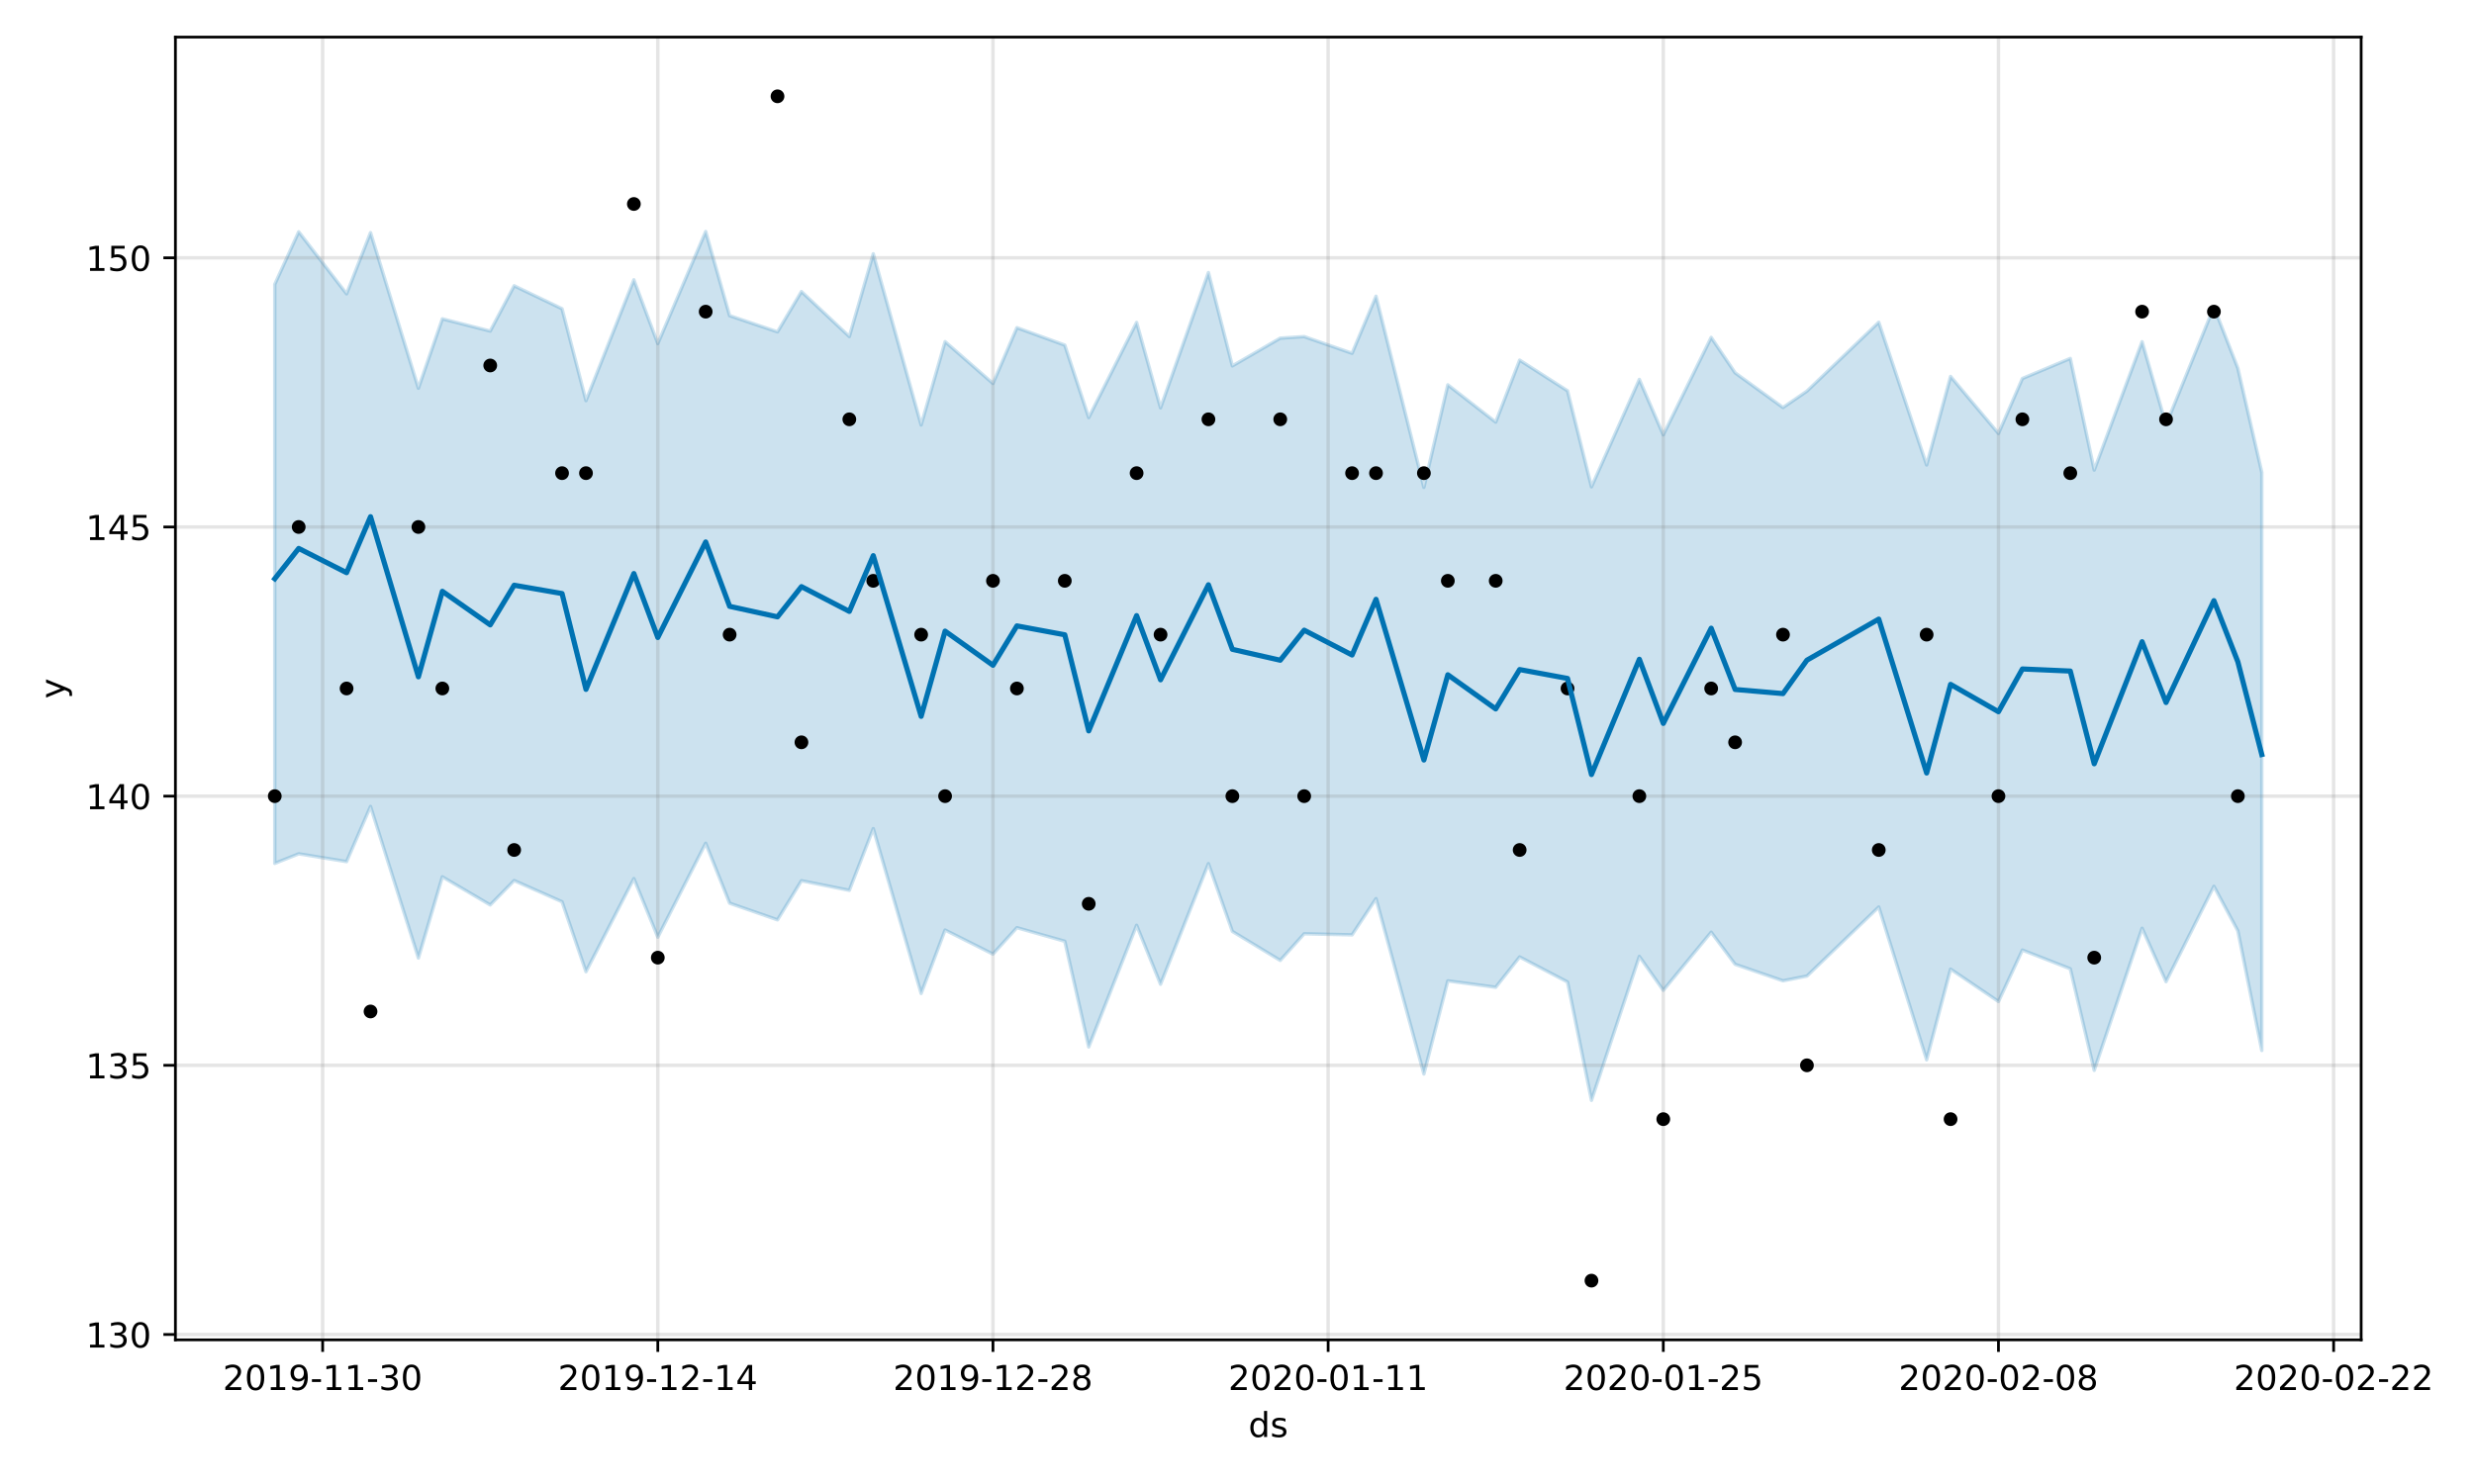<?xml version="1.0" encoding="utf-8" standalone="no"?>
<!DOCTYPE svg PUBLIC "-//W3C//DTD SVG 1.1//EN"
  "http://www.w3.org/Graphics/SVG/1.1/DTD/svg11.dtd">
<!-- Created with matplotlib (https://matplotlib.org/) -->
<svg height="432pt" version="1.1" viewBox="0 0 720 432" width="720pt" xmlns="http://www.w3.org/2000/svg" xmlns:xlink="http://www.w3.org/1999/xlink">
 <defs>
  <style type="text/css">
*{stroke-linecap:butt;stroke-linejoin:round;}
  </style>
 </defs>
 <g id="figure_1">
  <g id="patch_1">
   <path d="M 0 432 
L 720 432 
L 720 0 
L 0 0 
z
" style="fill:#ffffff;"/>
  </g>
  <g id="axes_1">
   <g id="patch_2">
    <path d="M 51.05 390.04 
L 687.158 390.04 
L 687.158 10.8 
L 51.05 10.8 
z
" style="fill:#ffffff;"/>
   </g>
   <g id="PolyCollection_1">
    <defs>
     <path d="M 79.964 -349.235 
L 79.964 -180.658 
L 86.931 -183.448 
L 100.866 -181.177 
L 107.833 -197.241 
L 121.767 -153.11 
L 128.735 -176.75 
L 142.669 -168.563 
L 149.636 -175.665 
L 163.571 -169.491 
L 170.538 -149.136 
L 184.473 -176.236 
L 191.44 -159.196 
L 205.374 -186.528 
L 212.341 -169.074 
L 226.276 -164.225 
L 233.243 -175.611 
L 247.178 -172.823 
L 254.145 -190.781 
L 268.079 -142.799 
L 275.047 -161.269 
L 288.981 -154.258 
L 295.948 -161.951 
L 309.883 -157.99 
L 316.85 -127.235 
L 330.784 -162.649 
L 337.752 -145.478 
L 351.686 -180.59 
L 358.653 -160.864 
L 372.588 -152.418 
L 379.555 -160.173 
L 393.49 -159.859 
L 400.457 -170.403 
L 414.391 -119.355 
L 421.358 -146.464 
L 435.293 -144.6 
L 442.26 -153.428 
L 456.195 -146.134 
L 463.162 -111.685 
L 477.096 -153.584 
L 484.064 -143.71 
L 497.998 -160.63 
L 504.965 -151.284 
L 518.9 -146.485 
L 525.867 -147.859 
L 546.769 -167.964 
L 560.703 -123.476 
L 567.67 -149.884 
L 581.605 -140.453 
L 588.572 -155.43 
L 602.507 -149.981 
L 609.474 -120.414 
L 623.408 -161.787 
L 630.376 -146.225 
L 644.31 -173.988 
L 651.277 -161.012 
L 658.244 -126.199 
L 658.244 -294.507 
L 658.244 -294.507 
L 651.277 -324.82 
L 644.31 -342.643 
L 630.376 -308.358 
L 623.408 -332.528 
L 609.474 -295.158 
L 602.507 -327.655 
L 588.572 -321.816 
L 581.605 -305.81 
L 567.67 -322.418 
L 560.703 -296.646 
L 546.769 -338.195 
L 525.867 -318.141 
L 518.9 -313.369 
L 504.965 -323.471 
L 497.998 -333.776 
L 484.064 -305.414 
L 477.096 -321.545 
L 463.162 -290.285 
L 456.195 -318.235 
L 442.26 -327.163 
L 435.293 -309.121 
L 421.358 -319.969 
L 414.391 -290.123 
L 400.457 -345.764 
L 393.49 -329.156 
L 379.555 -334.013 
L 372.588 -333.563 
L 358.653 -325.485 
L 351.686 -352.666 
L 337.752 -313.276 
L 330.784 -338.139 
L 316.85 -310.444 
L 309.883 -331.54 
L 295.948 -336.604 
L 288.981 -320.37 
L 275.047 -332.545 
L 268.079 -308.29 
L 254.145 -358.115 
L 247.178 -334.035 
L 233.243 -347.124 
L 226.276 -335.4 
L 212.341 -340.109 
L 205.374 -364.603 
L 191.44 -331.975 
L 184.473 -350.549 
L 170.538 -315.368 
L 163.571 -342.118 
L 149.636 -348.805 
L 142.669 -335.628 
L 128.735 -339.186 
L 121.767 -318.99 
L 107.833 -364.277 
L 100.866 -346.469 
L 86.931 -364.517 
L 79.964 -349.235 
z
" id="mc62d1aa50e" style="stroke:#0072b2;stroke-opacity:0.2;"/>
    </defs>
    <g clip-path="url(#p2e4cca155a)">
     <use style="fill:#0072b2;fill-opacity:0.2;stroke:#0072b2;stroke-opacity:0.2;" x="0" xlink:href="#mc62d1aa50e" y="432"/>
    </g>
   </g>
   <g id="matplotlib.axis_1">
    <g id="xtick_1">
     <g id="line2d_1">
      <path clip-path="url(#p2e4cca155a)" d="M 93.898 390.04 
L 93.898 10.8 
" style="fill:none;stroke:#808080;stroke-linecap:square;stroke-opacity:0.2;"/>
     </g>
     <g id="line2d_2">
      <defs>
       <path d="M 0 0 
L 0 3.5 
" id="mb0fc391f78" style="stroke:#000000;stroke-width:0.8;"/>
      </defs>
      <g>
       <use style="stroke:#000000;stroke-width:0.8;" x="93.898" xlink:href="#mb0fc391f78" y="390.04"/>
      </g>
     </g>
     <g id="text_1">
      <!-- 2019-11-30 -->
      <defs>
       <path d="M 19.188 8.297 
L 53.609 8.297 
L 53.609 0 
L 7.328 0 
L 7.328 8.297 
Q 12.938 14.109 22.625 23.891 
Q 32.328 33.688 34.812 36.531 
Q 39.547 41.844 41.422 45.531 
Q 43.312 49.219 43.312 52.781 
Q 43.312 58.594 39.234 62.25 
Q 35.156 65.922 28.609 65.922 
Q 23.969 65.922 18.812 64.312 
Q 13.672 62.703 7.812 59.422 
L 7.812 69.391 
Q 13.766 71.781 18.938 73 
Q 24.125 74.219 28.422 74.219 
Q 39.75 74.219 46.484 68.547 
Q 53.219 62.891 53.219 53.422 
Q 53.219 48.922 51.531 44.891 
Q 49.859 40.875 45.406 35.406 
Q 44.188 33.984 37.641 27.219 
Q 31.109 20.453 19.188 8.297 
z
" id="DejaVuSans-50"/>
       <path d="M 31.781 66.406 
Q 24.172 66.406 20.328 58.906 
Q 16.5 51.422 16.5 36.375 
Q 16.5 21.391 20.328 13.891 
Q 24.172 6.391 31.781 6.391 
Q 39.453 6.391 43.281 13.891 
Q 47.125 21.391 47.125 36.375 
Q 47.125 51.422 43.281 58.906 
Q 39.453 66.406 31.781 66.406 
z
M 31.781 74.219 
Q 44.047 74.219 50.516 64.516 
Q 56.984 54.828 56.984 36.375 
Q 56.984 17.969 50.516 8.266 
Q 44.047 -1.422 31.781 -1.422 
Q 19.531 -1.422 13.062 8.266 
Q 6.594 17.969 6.594 36.375 
Q 6.594 54.828 13.062 64.516 
Q 19.531 74.219 31.781 74.219 
z
" id="DejaVuSans-48"/>
       <path d="M 12.406 8.297 
L 28.516 8.297 
L 28.516 63.922 
L 10.984 60.406 
L 10.984 69.391 
L 28.422 72.906 
L 38.281 72.906 
L 38.281 8.297 
L 54.391 8.297 
L 54.391 0 
L 12.406 0 
z
" id="DejaVuSans-49"/>
       <path d="M 10.984 1.516 
L 10.984 10.5 
Q 14.703 8.734 18.5 7.812 
Q 22.312 6.891 25.984 6.891 
Q 35.75 6.891 40.891 13.453 
Q 46.047 20.016 46.781 33.406 
Q 43.953 29.203 39.594 26.953 
Q 35.25 24.703 29.984 24.703 
Q 19.047 24.703 12.672 31.312 
Q 6.297 37.938 6.297 49.422 
Q 6.297 60.641 12.938 67.422 
Q 19.578 74.219 30.609 74.219 
Q 43.266 74.219 49.922 64.516 
Q 56.594 54.828 56.594 36.375 
Q 56.594 19.141 48.406 8.859 
Q 40.234 -1.422 26.422 -1.422 
Q 22.703 -1.422 18.891 -0.688 
Q 15.094 0.047 10.984 1.516 
z
M 30.609 32.422 
Q 37.25 32.422 41.125 36.953 
Q 45.016 41.5 45.016 49.422 
Q 45.016 57.281 41.125 61.844 
Q 37.25 66.406 30.609 66.406 
Q 23.969 66.406 20.094 61.844 
Q 16.219 57.281 16.219 49.422 
Q 16.219 41.5 20.094 36.953 
Q 23.969 32.422 30.609 32.422 
z
" id="DejaVuSans-57"/>
       <path d="M 4.891 31.391 
L 31.203 31.391 
L 31.203 23.391 
L 4.891 23.391 
z
" id="DejaVuSans-45"/>
       <path d="M 40.578 39.312 
Q 47.656 37.797 51.625 33 
Q 55.609 28.219 55.609 21.188 
Q 55.609 10.406 48.188 4.484 
Q 40.766 -1.422 27.094 -1.422 
Q 22.516 -1.422 17.656 -0.516 
Q 12.797 0.391 7.625 2.203 
L 7.625 11.719 
Q 11.719 9.328 16.594 8.109 
Q 21.484 6.891 26.812 6.891 
Q 36.078 6.891 40.938 10.547 
Q 45.797 14.203 45.797 21.188 
Q 45.797 27.641 41.281 31.266 
Q 36.766 34.906 28.719 34.906 
L 20.219 34.906 
L 20.219 43.016 
L 29.109 43.016 
Q 36.375 43.016 40.234 45.922 
Q 44.094 48.828 44.094 54.297 
Q 44.094 59.906 40.109 62.906 
Q 36.141 65.922 28.719 65.922 
Q 24.656 65.922 20.016 65.031 
Q 15.375 64.156 9.812 62.312 
L 9.812 71.094 
Q 15.438 72.656 20.344 73.438 
Q 25.25 74.219 29.594 74.219 
Q 40.828 74.219 47.359 69.109 
Q 53.906 64.016 53.906 55.328 
Q 53.906 49.266 50.438 45.094 
Q 46.969 40.922 40.578 39.312 
z
" id="DejaVuSans-51"/>
      </defs>
      <g transform="translate(64.841 404.638)scale(0.1 -0.1)">
       <use xlink:href="#DejaVuSans-50"/>
       <use x="63.623" xlink:href="#DejaVuSans-48"/>
       <use x="127.246" xlink:href="#DejaVuSans-49"/>
       <use x="190.869" xlink:href="#DejaVuSans-57"/>
       <use x="254.492" xlink:href="#DejaVuSans-45"/>
       <use x="290.576" xlink:href="#DejaVuSans-49"/>
       <use x="354.199" xlink:href="#DejaVuSans-49"/>
       <use x="417.822" xlink:href="#DejaVuSans-45"/>
       <use x="453.906" xlink:href="#DejaVuSans-51"/>
       <use x="517.529" xlink:href="#DejaVuSans-48"/>
      </g>
     </g>
    </g>
    <g id="xtick_2">
     <g id="line2d_3">
      <path clip-path="url(#p2e4cca155a)" d="M 191.44 390.04 
L 191.44 10.8 
" style="fill:none;stroke:#808080;stroke-linecap:square;stroke-opacity:0.2;"/>
     </g>
     <g id="line2d_4">
      <g>
       <use style="stroke:#000000;stroke-width:0.8;" x="191.44" xlink:href="#mb0fc391f78" y="390.04"/>
      </g>
     </g>
     <g id="text_2">
      <!-- 2019-12-14 -->
      <defs>
       <path d="M 37.797 64.312 
L 12.891 25.391 
L 37.797 25.391 
z
M 35.203 72.906 
L 47.609 72.906 
L 47.609 25.391 
L 58.016 25.391 
L 58.016 17.188 
L 47.609 17.188 
L 47.609 0 
L 37.797 0 
L 37.797 17.188 
L 4.891 17.188 
L 4.891 26.703 
z
" id="DejaVuSans-52"/>
      </defs>
      <g transform="translate(162.382 404.638)scale(0.1 -0.1)">
       <use xlink:href="#DejaVuSans-50"/>
       <use x="63.623" xlink:href="#DejaVuSans-48"/>
       <use x="127.246" xlink:href="#DejaVuSans-49"/>
       <use x="190.869" xlink:href="#DejaVuSans-57"/>
       <use x="254.492" xlink:href="#DejaVuSans-45"/>
       <use x="290.576" xlink:href="#DejaVuSans-49"/>
       <use x="354.199" xlink:href="#DejaVuSans-50"/>
       <use x="417.822" xlink:href="#DejaVuSans-45"/>
       <use x="453.906" xlink:href="#DejaVuSans-49"/>
       <use x="517.529" xlink:href="#DejaVuSans-52"/>
      </g>
     </g>
    </g>
    <g id="xtick_3">
     <g id="line2d_5">
      <path clip-path="url(#p2e4cca155a)" d="M 288.981 390.04 
L 288.981 10.8 
" style="fill:none;stroke:#808080;stroke-linecap:square;stroke-opacity:0.2;"/>
     </g>
     <g id="line2d_6">
      <g>
       <use style="stroke:#000000;stroke-width:0.8;" x="288.981" xlink:href="#mb0fc391f78" y="390.04"/>
      </g>
     </g>
     <g id="text_3">
      <!-- 2019-12-28 -->
      <defs>
       <path d="M 31.781 34.625 
Q 24.75 34.625 20.719 30.859 
Q 16.703 27.094 16.703 20.516 
Q 16.703 13.922 20.719 10.156 
Q 24.75 6.391 31.781 6.391 
Q 38.812 6.391 42.859 10.172 
Q 46.922 13.969 46.922 20.516 
Q 46.922 27.094 42.891 30.859 
Q 38.875 34.625 31.781 34.625 
z
M 21.922 38.812 
Q 15.578 40.375 12.031 44.719 
Q 8.5 49.078 8.5 55.328 
Q 8.5 64.062 14.719 69.141 
Q 20.953 74.219 31.781 74.219 
Q 42.672 74.219 48.875 69.141 
Q 55.078 64.062 55.078 55.328 
Q 55.078 49.078 51.531 44.719 
Q 48 40.375 41.703 38.812 
Q 48.828 37.156 52.797 32.312 
Q 56.781 27.484 56.781 20.516 
Q 56.781 9.906 50.312 4.234 
Q 43.844 -1.422 31.781 -1.422 
Q 19.734 -1.422 13.25 4.234 
Q 6.781 9.906 6.781 20.516 
Q 6.781 27.484 10.781 32.312 
Q 14.797 37.156 21.922 38.812 
z
M 18.312 54.391 
Q 18.312 48.734 21.844 45.562 
Q 25.391 42.391 31.781 42.391 
Q 38.141 42.391 41.719 45.562 
Q 45.312 48.734 45.312 54.391 
Q 45.312 60.062 41.719 63.234 
Q 38.141 66.406 31.781 66.406 
Q 25.391 66.406 21.844 63.234 
Q 18.312 60.062 18.312 54.391 
z
" id="DejaVuSans-56"/>
      </defs>
      <g transform="translate(259.923 404.638)scale(0.1 -0.1)">
       <use xlink:href="#DejaVuSans-50"/>
       <use x="63.623" xlink:href="#DejaVuSans-48"/>
       <use x="127.246" xlink:href="#DejaVuSans-49"/>
       <use x="190.869" xlink:href="#DejaVuSans-57"/>
       <use x="254.492" xlink:href="#DejaVuSans-45"/>
       <use x="290.576" xlink:href="#DejaVuSans-49"/>
       <use x="354.199" xlink:href="#DejaVuSans-50"/>
       <use x="417.822" xlink:href="#DejaVuSans-45"/>
       <use x="453.906" xlink:href="#DejaVuSans-50"/>
       <use x="517.529" xlink:href="#DejaVuSans-56"/>
      </g>
     </g>
    </g>
    <g id="xtick_4">
     <g id="line2d_7">
      <path clip-path="url(#p2e4cca155a)" d="M 386.522 390.04 
L 386.522 10.8 
" style="fill:none;stroke:#808080;stroke-linecap:square;stroke-opacity:0.2;"/>
     </g>
     <g id="line2d_8">
      <g>
       <use style="stroke:#000000;stroke-width:0.8;" x="386.522" xlink:href="#mb0fc391f78" y="390.04"/>
      </g>
     </g>
     <g id="text_4">
      <!-- 2020-01-11 -->
      <g transform="translate(357.465 404.638)scale(0.1 -0.1)">
       <use xlink:href="#DejaVuSans-50"/>
       <use x="63.623" xlink:href="#DejaVuSans-48"/>
       <use x="127.246" xlink:href="#DejaVuSans-50"/>
       <use x="190.869" xlink:href="#DejaVuSans-48"/>
       <use x="254.492" xlink:href="#DejaVuSans-45"/>
       <use x="290.576" xlink:href="#DejaVuSans-48"/>
       <use x="354.199" xlink:href="#DejaVuSans-49"/>
       <use x="417.822" xlink:href="#DejaVuSans-45"/>
       <use x="453.906" xlink:href="#DejaVuSans-49"/>
       <use x="517.529" xlink:href="#DejaVuSans-49"/>
      </g>
     </g>
    </g>
    <g id="xtick_5">
     <g id="line2d_9">
      <path clip-path="url(#p2e4cca155a)" d="M 484.064 390.04 
L 484.064 10.8 
" style="fill:none;stroke:#808080;stroke-linecap:square;stroke-opacity:0.2;"/>
     </g>
     <g id="line2d_10">
      <g>
       <use style="stroke:#000000;stroke-width:0.8;" x="484.064" xlink:href="#mb0fc391f78" y="390.04"/>
      </g>
     </g>
     <g id="text_5">
      <!-- 2020-01-25 -->
      <defs>
       <path d="M 10.797 72.906 
L 49.516 72.906 
L 49.516 64.594 
L 19.828 64.594 
L 19.828 46.734 
Q 21.969 47.469 24.109 47.828 
Q 26.266 48.188 28.422 48.188 
Q 40.625 48.188 47.75 41.5 
Q 54.891 34.812 54.891 23.391 
Q 54.891 11.625 47.562 5.094 
Q 40.234 -1.422 26.906 -1.422 
Q 22.312 -1.422 17.547 -0.641 
Q 12.797 0.141 7.719 1.703 
L 7.719 11.625 
Q 12.109 9.234 16.797 8.062 
Q 21.484 6.891 26.703 6.891 
Q 35.156 6.891 40.078 11.328 
Q 45.016 15.766 45.016 23.391 
Q 45.016 31 40.078 35.438 
Q 35.156 39.891 26.703 39.891 
Q 22.75 39.891 18.812 39.016 
Q 14.891 38.141 10.797 36.281 
z
" id="DejaVuSans-53"/>
      </defs>
      <g transform="translate(455.006 404.638)scale(0.1 -0.1)">
       <use xlink:href="#DejaVuSans-50"/>
       <use x="63.623" xlink:href="#DejaVuSans-48"/>
       <use x="127.246" xlink:href="#DejaVuSans-50"/>
       <use x="190.869" xlink:href="#DejaVuSans-48"/>
       <use x="254.492" xlink:href="#DejaVuSans-45"/>
       <use x="290.576" xlink:href="#DejaVuSans-48"/>
       <use x="354.199" xlink:href="#DejaVuSans-49"/>
       <use x="417.822" xlink:href="#DejaVuSans-45"/>
       <use x="453.906" xlink:href="#DejaVuSans-50"/>
       <use x="517.529" xlink:href="#DejaVuSans-53"/>
      </g>
     </g>
    </g>
    <g id="xtick_6">
     <g id="line2d_11">
      <path clip-path="url(#p2e4cca155a)" d="M 581.605 390.04 
L 581.605 10.8 
" style="fill:none;stroke:#808080;stroke-linecap:square;stroke-opacity:0.2;"/>
     </g>
     <g id="line2d_12">
      <g>
       <use style="stroke:#000000;stroke-width:0.8;" x="581.605" xlink:href="#mb0fc391f78" y="390.04"/>
      </g>
     </g>
     <g id="text_6">
      <!-- 2020-02-08 -->
      <g transform="translate(552.547 404.638)scale(0.1 -0.1)">
       <use xlink:href="#DejaVuSans-50"/>
       <use x="63.623" xlink:href="#DejaVuSans-48"/>
       <use x="127.246" xlink:href="#DejaVuSans-50"/>
       <use x="190.869" xlink:href="#DejaVuSans-48"/>
       <use x="254.492" xlink:href="#DejaVuSans-45"/>
       <use x="290.576" xlink:href="#DejaVuSans-48"/>
       <use x="354.199" xlink:href="#DejaVuSans-50"/>
       <use x="417.822" xlink:href="#DejaVuSans-45"/>
       <use x="453.906" xlink:href="#DejaVuSans-48"/>
       <use x="517.529" xlink:href="#DejaVuSans-56"/>
      </g>
     </g>
    </g>
    <g id="xtick_7">
     <g id="line2d_13">
      <path clip-path="url(#p2e4cca155a)" d="M 679.146 390.04 
L 679.146 10.8 
" style="fill:none;stroke:#808080;stroke-linecap:square;stroke-opacity:0.2;"/>
     </g>
     <g id="line2d_14">
      <g>
       <use style="stroke:#000000;stroke-width:0.8;" x="679.146" xlink:href="#mb0fc391f78" y="390.04"/>
      </g>
     </g>
     <g id="text_7">
      <!-- 2020-02-22 -->
      <g transform="translate(650.088 404.638)scale(0.1 -0.1)">
       <use xlink:href="#DejaVuSans-50"/>
       <use x="63.623" xlink:href="#DejaVuSans-48"/>
       <use x="127.246" xlink:href="#DejaVuSans-50"/>
       <use x="190.869" xlink:href="#DejaVuSans-48"/>
       <use x="254.492" xlink:href="#DejaVuSans-45"/>
       <use x="290.576" xlink:href="#DejaVuSans-48"/>
       <use x="354.199" xlink:href="#DejaVuSans-50"/>
       <use x="417.822" xlink:href="#DejaVuSans-45"/>
       <use x="453.906" xlink:href="#DejaVuSans-50"/>
       <use x="517.529" xlink:href="#DejaVuSans-50"/>
      </g>
     </g>
    </g>
    <g id="text_8">
     <!-- ds -->
     <defs>
      <path d="M 45.406 46.391 
L 45.406 75.984 
L 54.391 75.984 
L 54.391 0 
L 45.406 0 
L 45.406 8.203 
Q 42.578 3.328 38.25 0.953 
Q 33.938 -1.422 27.875 -1.422 
Q 17.969 -1.422 11.734 6.484 
Q 5.516 14.406 5.516 27.297 
Q 5.516 40.188 11.734 48.094 
Q 17.969 56 27.875 56 
Q 33.938 56 38.25 53.625 
Q 42.578 51.266 45.406 46.391 
z
M 14.797 27.297 
Q 14.797 17.391 18.875 11.75 
Q 22.953 6.109 30.078 6.109 
Q 37.203 6.109 41.297 11.75 
Q 45.406 17.391 45.406 27.297 
Q 45.406 37.203 41.297 42.844 
Q 37.203 48.484 30.078 48.484 
Q 22.953 48.484 18.875 42.844 
Q 14.797 37.203 14.797 27.297 
z
" id="DejaVuSans-100"/>
      <path d="M 44.281 53.078 
L 44.281 44.578 
Q 40.484 46.531 36.375 47.5 
Q 32.281 48.484 27.875 48.484 
Q 21.188 48.484 17.844 46.438 
Q 14.5 44.391 14.5 40.281 
Q 14.5 37.156 16.891 35.375 
Q 19.281 33.594 26.516 31.984 
L 29.594 31.297 
Q 39.156 29.25 43.188 25.516 
Q 47.219 21.781 47.219 15.094 
Q 47.219 7.469 41.188 3.016 
Q 35.156 -1.422 24.609 -1.422 
Q 20.219 -1.422 15.453 -0.562 
Q 10.688 0.297 5.422 2 
L 5.422 11.281 
Q 10.406 8.688 15.234 7.391 
Q 20.062 6.109 24.812 6.109 
Q 31.156 6.109 34.562 8.281 
Q 37.984 10.453 37.984 14.406 
Q 37.984 18.062 35.516 20.016 
Q 33.062 21.969 24.703 23.781 
L 21.578 24.516 
Q 13.234 26.266 9.516 29.906 
Q 5.812 33.547 5.812 39.891 
Q 5.812 47.609 11.281 51.797 
Q 16.75 56 26.812 56 
Q 31.781 56 36.172 55.266 
Q 40.578 54.547 44.281 53.078 
z
" id="DejaVuSans-115"/>
     </defs>
     <g transform="translate(363.325 418.317)scale(0.1 -0.1)">
      <use xlink:href="#DejaVuSans-100"/>
      <use x="63.477" xlink:href="#DejaVuSans-115"/>
     </g>
    </g>
   </g>
   <g id="matplotlib.axis_2">
    <g id="ytick_1">
     <g id="line2d_15">
      <path clip-path="url(#p2e4cca155a)" d="M 51.05 388.473 
L 687.158 388.473 
" style="fill:none;stroke:#808080;stroke-linecap:square;stroke-opacity:0.2;"/>
     </g>
     <g id="line2d_16">
      <defs>
       <path d="M 0 0 
L -3.5 0 
" id="m3ed148099f" style="stroke:#000000;stroke-width:0.8;"/>
      </defs>
      <g>
       <use style="stroke:#000000;stroke-width:0.8;" x="51.05" xlink:href="#m3ed148099f" y="388.473"/>
      </g>
     </g>
     <g id="text_9">
      <!-- 130 -->
      <g transform="translate(24.962 392.272)scale(0.1 -0.1)">
       <use xlink:href="#DejaVuSans-49"/>
       <use x="63.623" xlink:href="#DejaVuSans-51"/>
       <use x="127.246" xlink:href="#DejaVuSans-48"/>
      </g>
     </g>
    </g>
    <g id="ytick_2">
     <g id="line2d_17">
      <path clip-path="url(#p2e4cca155a)" d="M 51.05 310.118 
L 687.158 310.118 
" style="fill:none;stroke:#808080;stroke-linecap:square;stroke-opacity:0.2;"/>
     </g>
     <g id="line2d_18">
      <g>
       <use style="stroke:#000000;stroke-width:0.8;" x="51.05" xlink:href="#m3ed148099f" y="310.118"/>
      </g>
     </g>
     <g id="text_10">
      <!-- 135 -->
      <g transform="translate(24.962 313.917)scale(0.1 -0.1)">
       <use xlink:href="#DejaVuSans-49"/>
       <use x="63.623" xlink:href="#DejaVuSans-51"/>
       <use x="127.246" xlink:href="#DejaVuSans-53"/>
      </g>
     </g>
    </g>
    <g id="ytick_3">
     <g id="line2d_19">
      <path clip-path="url(#p2e4cca155a)" d="M 51.05 231.762 
L 687.158 231.762 
" style="fill:none;stroke:#808080;stroke-linecap:square;stroke-opacity:0.2;"/>
     </g>
     <g id="line2d_20">
      <g>
       <use style="stroke:#000000;stroke-width:0.8;" x="51.05" xlink:href="#m3ed148099f" y="231.762"/>
      </g>
     </g>
     <g id="text_11">
      <!-- 140 -->
      <g transform="translate(24.962 235.561)scale(0.1 -0.1)">
       <use xlink:href="#DejaVuSans-49"/>
       <use x="63.623" xlink:href="#DejaVuSans-52"/>
       <use x="127.246" xlink:href="#DejaVuSans-48"/>
      </g>
     </g>
    </g>
    <g id="ytick_4">
     <g id="line2d_21">
      <path clip-path="url(#p2e4cca155a)" d="M 51.05 153.407 
L 687.158 153.407 
" style="fill:none;stroke:#808080;stroke-linecap:square;stroke-opacity:0.2;"/>
     </g>
     <g id="line2d_22">
      <g>
       <use style="stroke:#000000;stroke-width:0.8;" x="51.05" xlink:href="#m3ed148099f" y="153.407"/>
      </g>
     </g>
     <g id="text_12">
      <!-- 145 -->
      <g transform="translate(24.962 157.206)scale(0.1 -0.1)">
       <use xlink:href="#DejaVuSans-49"/>
       <use x="63.623" xlink:href="#DejaVuSans-52"/>
       <use x="127.246" xlink:href="#DejaVuSans-53"/>
      </g>
     </g>
    </g>
    <g id="ytick_5">
     <g id="line2d_23">
      <path clip-path="url(#p2e4cca155a)" d="M 51.05 75.051 
L 687.158 75.051 
" style="fill:none;stroke:#808080;stroke-linecap:square;stroke-opacity:0.2;"/>
     </g>
     <g id="line2d_24">
      <g>
       <use style="stroke:#000000;stroke-width:0.8;" x="51.05" xlink:href="#m3ed148099f" y="75.051"/>
      </g>
     </g>
     <g id="text_13">
      <!-- 150 -->
      <g transform="translate(24.962 78.851)scale(0.1 -0.1)">
       <use xlink:href="#DejaVuSans-49"/>
       <use x="63.623" xlink:href="#DejaVuSans-53"/>
       <use x="127.246" xlink:href="#DejaVuSans-48"/>
      </g>
     </g>
    </g>
    <g id="text_14">
     <!-- y -->
     <defs>
      <path d="M 32.172 -5.078 
Q 28.375 -14.844 24.75 -17.812 
Q 21.141 -20.797 15.094 -20.797 
L 7.906 -20.797 
L 7.906 -13.281 
L 13.188 -13.281 
Q 16.891 -13.281 18.938 -11.516 
Q 21 -9.766 23.484 -3.219 
L 25.094 0.875 
L 2.984 54.688 
L 12.5 54.688 
L 29.594 11.922 
L 46.688 54.688 
L 56.203 54.688 
z
" id="DejaVuSans-121"/>
     </defs>
     <g transform="translate(18.883 203.379)rotate(-90)scale(0.1 -0.1)">
      <use xlink:href="#DejaVuSans-121"/>
     </g>
    </g>
   </g>
   <g id="line2d_25">
    <defs>
     <path d="M 0 1.5 
C 0.398 1.5 0.779 1.342 1.061 1.061 
C 1.342 0.779 1.5 0.398 1.5 0 
C 1.5 -0.398 1.342 -0.779 1.061 -1.061 
C 0.779 -1.342 0.398 -1.5 0 -1.5 
C -0.398 -1.5 -0.779 -1.342 -1.061 -1.061 
C -1.342 -0.779 -1.5 -0.398 -1.5 0 
C -1.5 0.398 -1.342 0.779 -1.061 1.061 
C -0.779 1.342 -0.398 1.5 0 1.5 
z
" id="m7ed37f7452" style="stroke:#000000;"/>
    </defs>
    <g clip-path="url(#p2e4cca155a)">
     <use style="stroke:#000000;" x="79.964" xlink:href="#m7ed37f7452" y="231.762"/>
     <use style="stroke:#000000;" x="86.931" xlink:href="#m7ed37f7452" y="153.407"/>
     <use style="stroke:#000000;" x="100.866" xlink:href="#m7ed37f7452" y="200.42"/>
     <use style="stroke:#000000;" x="107.833" xlink:href="#m7ed37f7452" y="294.446"/>
     <use style="stroke:#000000;" x="121.767" xlink:href="#m7ed37f7452" y="153.407"/>
     <use style="stroke:#000000;" x="128.735" xlink:href="#m7ed37f7452" y="200.42"/>
     <use style="stroke:#000000;" x="142.669" xlink:href="#m7ed37f7452" y="106.394"/>
     <use style="stroke:#000000;" x="149.636" xlink:href="#m7ed37f7452" y="247.433"/>
     <use style="stroke:#000000;" x="163.571" xlink:href="#m7ed37f7452" y="137.736"/>
     <use style="stroke:#000000;" x="170.538" xlink:href="#m7ed37f7452" y="137.736"/>
     <use style="stroke:#000000;" x="184.473" xlink:href="#m7ed37f7452" y="59.38"/>
     <use style="stroke:#000000;" x="191.44" xlink:href="#m7ed37f7452" y="278.775"/>
     <use style="stroke:#000000;" x="205.374" xlink:href="#m7ed37f7452" y="90.722"/>
     <use style="stroke:#000000;" x="212.341" xlink:href="#m7ed37f7452" y="184.749"/>
     <use style="stroke:#000000;" x="226.276" xlink:href="#m7ed37f7452" y="28.038"/>
     <use style="stroke:#000000;" x="233.243" xlink:href="#m7ed37f7452" y="216.091"/>
     <use style="stroke:#000000;" x="247.178" xlink:href="#m7ed37f7452" y="122.065"/>
     <use style="stroke:#000000;" x="254.145" xlink:href="#m7ed37f7452" y="169.078"/>
     <use style="stroke:#000000;" x="268.079" xlink:href="#m7ed37f7452" y="184.749"/>
     <use style="stroke:#000000;" x="275.047" xlink:href="#m7ed37f7452" y="231.762"/>
     <use style="stroke:#000000;" x="288.981" xlink:href="#m7ed37f7452" y="169.078"/>
     <use style="stroke:#000000;" x="295.948" xlink:href="#m7ed37f7452" y="200.42"/>
     <use style="stroke:#000000;" x="309.883" xlink:href="#m7ed37f7452" y="169.078"/>
     <use style="stroke:#000000;" x="316.85" xlink:href="#m7ed37f7452" y="263.104"/>
     <use style="stroke:#000000;" x="330.784" xlink:href="#m7ed37f7452" y="137.736"/>
     <use style="stroke:#000000;" x="337.752" xlink:href="#m7ed37f7452" y="184.749"/>
     <use style="stroke:#000000;" x="351.686" xlink:href="#m7ed37f7452" y="122.065"/>
     <use style="stroke:#000000;" x="358.653" xlink:href="#m7ed37f7452" y="231.762"/>
     <use style="stroke:#000000;" x="372.588" xlink:href="#m7ed37f7452" y="122.065"/>
     <use style="stroke:#000000;" x="379.555" xlink:href="#m7ed37f7452" y="231.762"/>
     <use style="stroke:#000000;" x="393.49" xlink:href="#m7ed37f7452" y="137.736"/>
     <use style="stroke:#000000;" x="400.457" xlink:href="#m7ed37f7452" y="137.736"/>
     <use style="stroke:#000000;" x="414.391" xlink:href="#m7ed37f7452" y="137.736"/>
     <use style="stroke:#000000;" x="421.358" xlink:href="#m7ed37f7452" y="169.078"/>
     <use style="stroke:#000000;" x="435.293" xlink:href="#m7ed37f7452" y="169.078"/>
     <use style="stroke:#000000;" x="442.26" xlink:href="#m7ed37f7452" y="247.433"/>
     <use style="stroke:#000000;" x="456.195" xlink:href="#m7ed37f7452" y="200.42"/>
     <use style="stroke:#000000;" x="463.162" xlink:href="#m7ed37f7452" y="372.802"/>
     <use style="stroke:#000000;" x="477.096" xlink:href="#m7ed37f7452" y="231.762"/>
     <use style="stroke:#000000;" x="484.064" xlink:href="#m7ed37f7452" y="325.789"/>
     <use style="stroke:#000000;" x="497.998" xlink:href="#m7ed37f7452" y="200.42"/>
     <use style="stroke:#000000;" x="504.965" xlink:href="#m7ed37f7452" y="216.091"/>
     <use style="stroke:#000000;" x="518.9" xlink:href="#m7ed37f7452" y="184.749"/>
     <use style="stroke:#000000;" x="525.867" xlink:href="#m7ed37f7452" y="310.118"/>
     <use style="stroke:#000000;" x="546.769" xlink:href="#m7ed37f7452" y="247.433"/>
     <use style="stroke:#000000;" x="560.703" xlink:href="#m7ed37f7452" y="184.749"/>
     <use style="stroke:#000000;" x="567.67" xlink:href="#m7ed37f7452" y="325.789"/>
     <use style="stroke:#000000;" x="581.605" xlink:href="#m7ed37f7452" y="231.762"/>
     <use style="stroke:#000000;" x="588.572" xlink:href="#m7ed37f7452" y="122.065"/>
     <use style="stroke:#000000;" x="602.507" xlink:href="#m7ed37f7452" y="137.736"/>
     <use style="stroke:#000000;" x="609.474" xlink:href="#m7ed37f7452" y="278.775"/>
     <use style="stroke:#000000;" x="623.408" xlink:href="#m7ed37f7452" y="90.722"/>
     <use style="stroke:#000000;" x="630.376" xlink:href="#m7ed37f7452" y="122.065"/>
     <use style="stroke:#000000;" x="644.31" xlink:href="#m7ed37f7452" y="90.722"/>
     <use style="stroke:#000000;" x="651.277" xlink:href="#m7ed37f7452" y="231.762"/>
    </g>
   </g>
   <g id="line2d_26">
    <path clip-path="url(#p2e4cca155a)" d="M 79.964 168.476 
L 86.931 159.65 
L 100.866 166.708 
L 107.833 150.415 
L 121.767 197.023 
L 128.735 172.132 
L 142.669 181.905 
L 149.636 170.363 
L 163.571 172.783 
L 170.538 200.678 
L 184.473 166.965 
L 191.44 185.577 
L 205.374 157.767 
L 212.341 176.507 
L 226.276 179.567 
L 233.243 170.771 
L 247.178 177.976 
L 254.145 161.757 
L 268.079 208.53 
L 275.047 183.722 
L 288.981 193.661 
L 295.948 182.202 
L 309.883 184.788 
L 316.85 212.766 
L 330.784 179.214 
L 337.752 197.897 
L 351.686 170.228 
L 358.653 189.024 
L 372.588 192.194 
L 379.555 183.45 
L 393.49 190.674 
L 400.457 174.464 
L 414.391 221.238 
L 421.358 196.43 
L 435.293 206.369 
L 442.26 194.91 
L 456.195 197.496 
L 463.162 225.473 
L 477.096 191.919 
L 484.064 210.582 
L 497.998 182.875 
L 504.965 200.703 
L 518.9 201.906 
L 525.867 192.179 
L 546.769 180.226 
L 560.703 225.023 
L 567.67 199.226 
L 581.605 207.187 
L 588.572 194.74 
L 602.507 195.348 
L 609.474 222.337 
L 623.408 186.808 
L 630.376 204.502 
L 644.31 174.856 
L 651.277 192.663 
L 658.244 219.652 
" style="fill:none;stroke:#0072b2;stroke-linecap:square;stroke-width:1.5;"/>
   </g>
   <g id="patch_3">
    <path d="M 51.05 390.04 
L 51.05 10.8 
" style="fill:none;stroke:#000000;stroke-linecap:square;stroke-linejoin:miter;stroke-width:0.8;"/>
   </g>
   <g id="patch_4">
    <path d="M 687.158 390.04 
L 687.158 10.8 
" style="fill:none;stroke:#000000;stroke-linecap:square;stroke-linejoin:miter;stroke-width:0.8;"/>
   </g>
   <g id="patch_5">
    <path d="M 51.05 390.04 
L 687.158 390.04 
" style="fill:none;stroke:#000000;stroke-linecap:square;stroke-linejoin:miter;stroke-width:0.8;"/>
   </g>
   <g id="patch_6">
    <path d="M 51.05 10.8 
L 687.158 10.8 
" style="fill:none;stroke:#000000;stroke-linecap:square;stroke-linejoin:miter;stroke-width:0.8;"/>
   </g>
  </g>
 </g>
 <defs>
  <clipPath id="p2e4cca155a">
   <rect height="379.24" width="636.108" x="51.05" y="10.8"/>
  </clipPath>
 </defs>
</svg>
